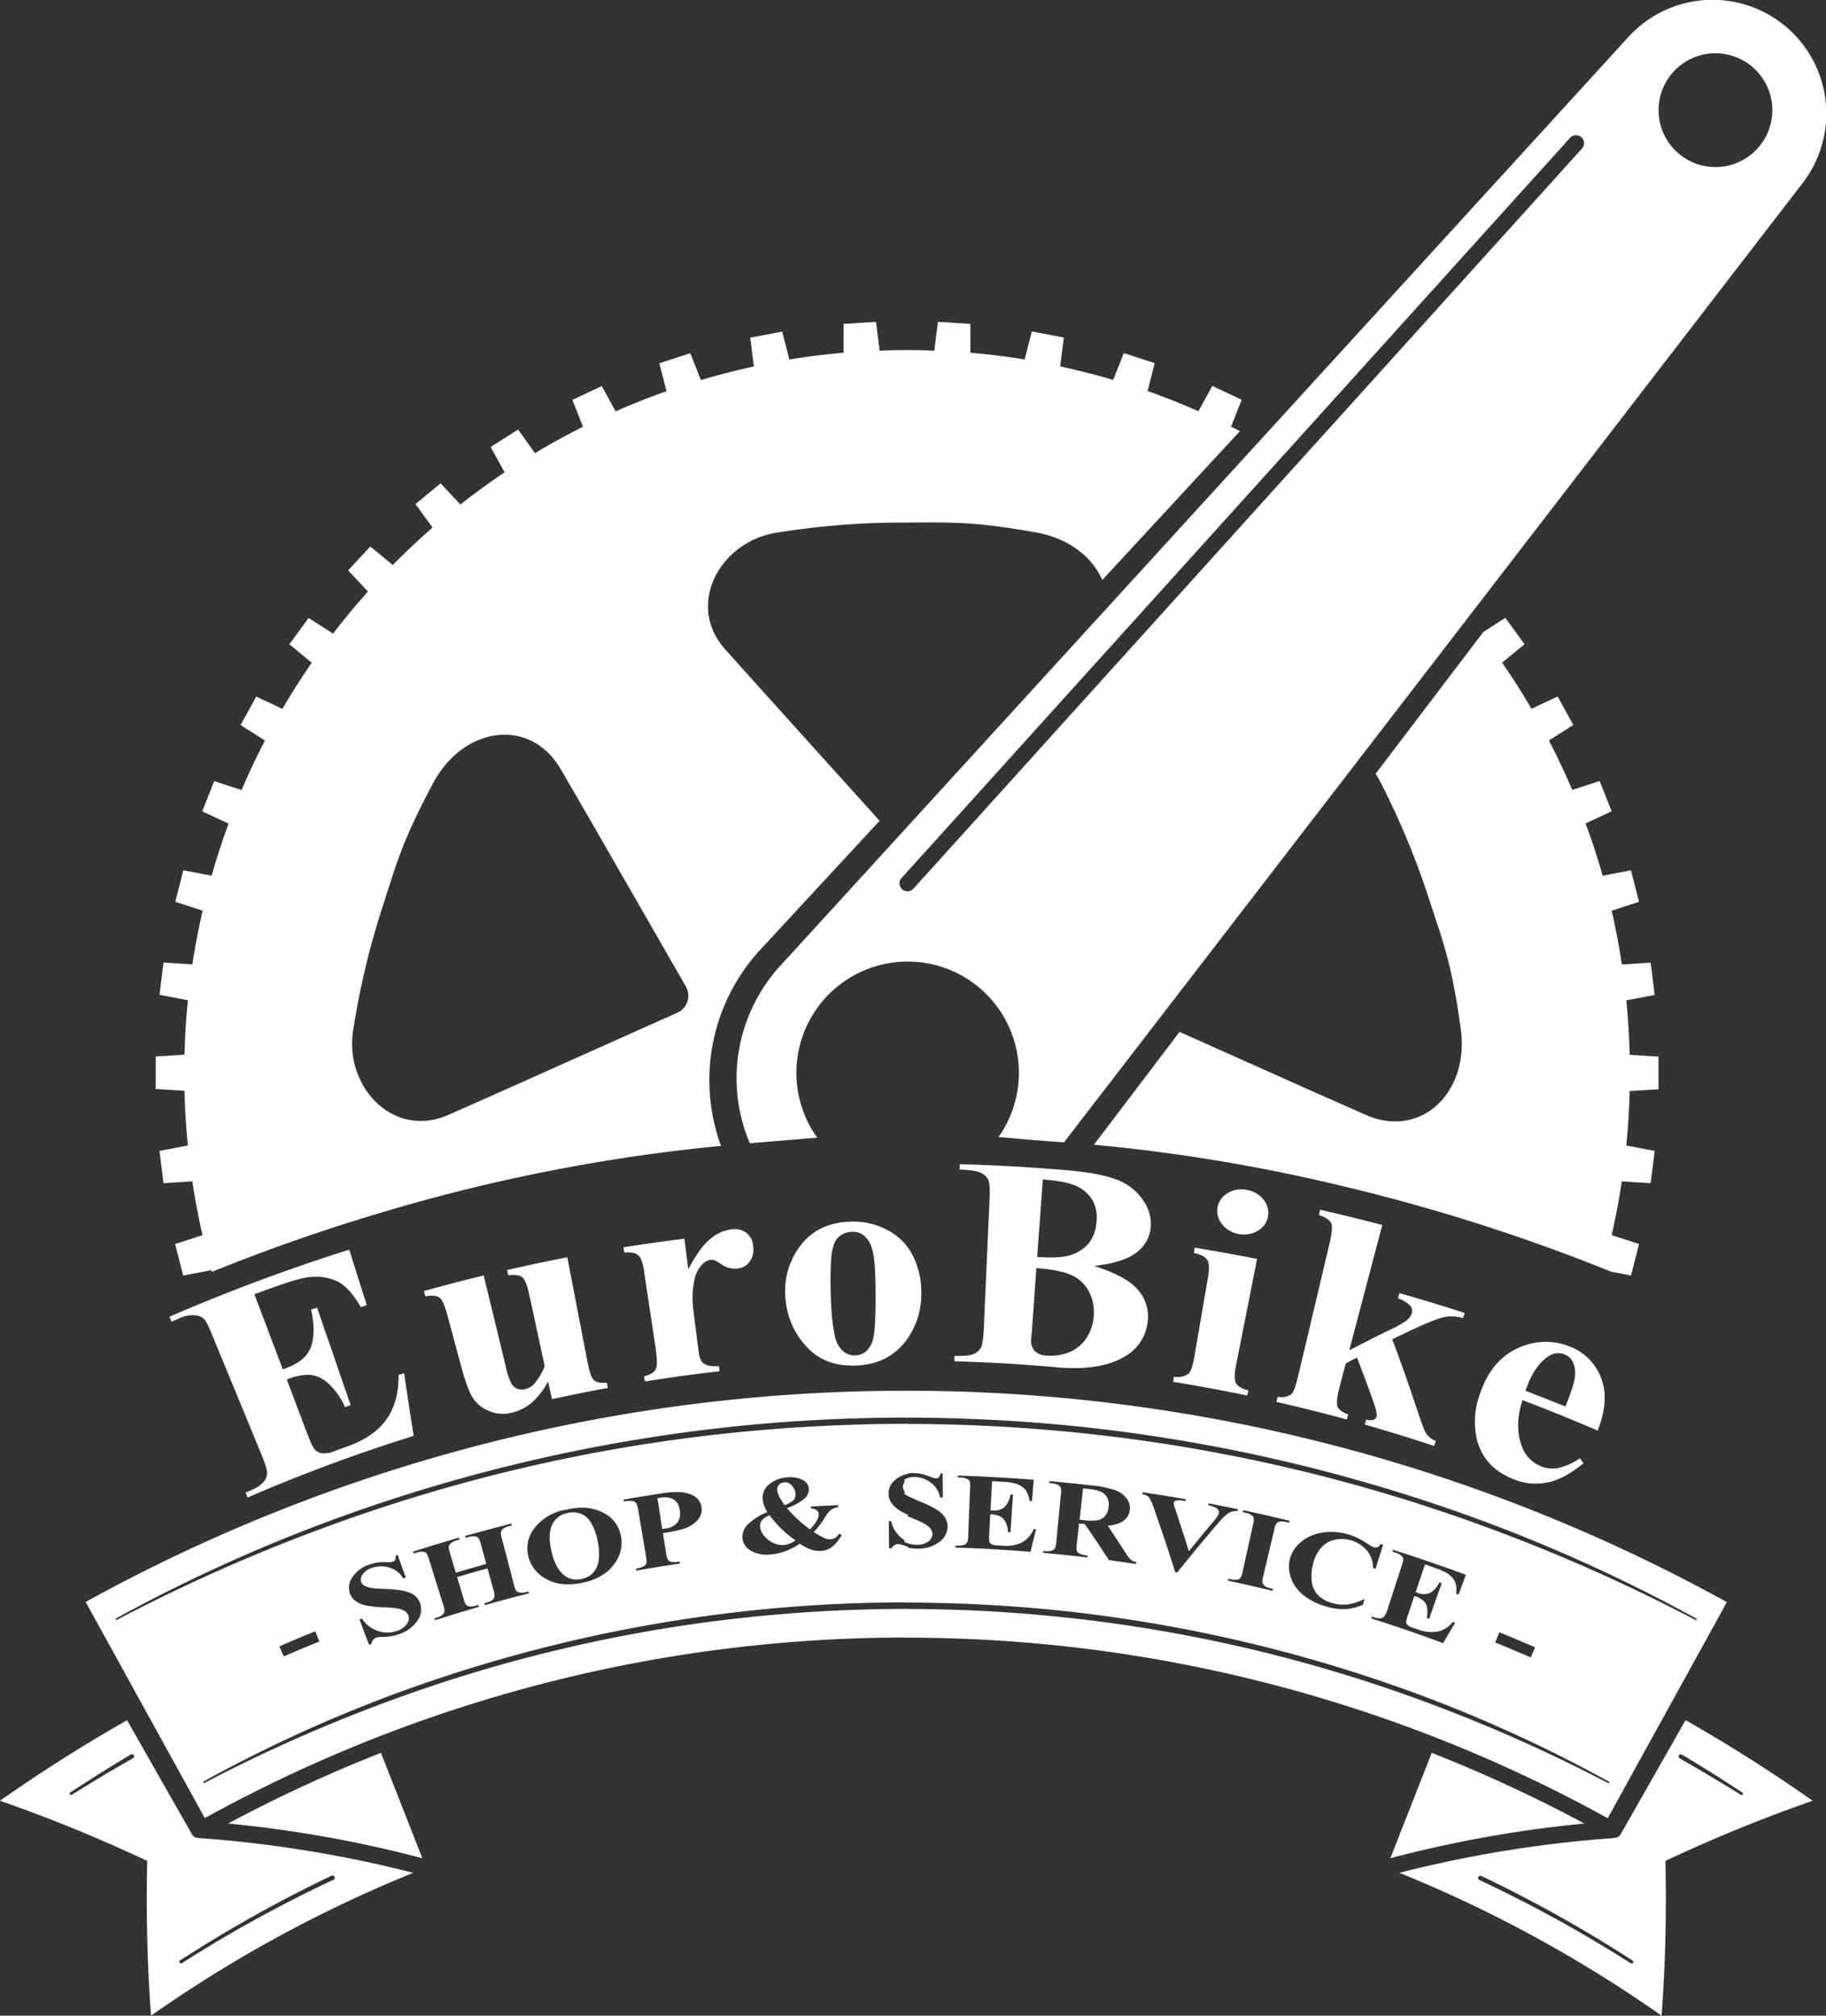 <svg xmlns="http://www.w3.org/2000/svg" viewBox="0 0 570.53 629.77"><rect x="0" y="0" width="570.53" height="629.77" fill="#333333" stroke="none"/><defs><style>.cls-1{fill:#fff;}</style></defs><title>logo-w</title><g id="Layer_2" data-name="Layer 2"><path class="cls-1" d="M364.39,418.45A545.14,545.14,0,0,1,442,431.36a585.23,585.23,0,0,1,84,26.77l6.19,1.18c1.58-6.17.94-3.66,2.52-9.84l-8.56-2.78q1.89-8.28,3.18-16.79l9,.57c.8-6.32.47-3.76,1.27-10.08l-8.88-1.7q.84-8.43,1.06-17l9-.57V390.92l-9-.57q-.21-8.61-1.06-17l8.88-1.7c-.8-6.32-.47-3.76-1.27-10.08l-9,.57h0q-1.27-8.5-3.18-16.8l8.56-2.78c-1.58-6.18-.94-3.67-2.52-9.84l-8.84,1.68v0Q521,326.11,518,318.1v0l8.14-3.84c-2.35-5.92-1.4-3.52-3.74-9.44l-8.56,2.78q-3.36-7.89-7.29-15.45l7.61-4.84-4.89-8.9-8.18,3.84q-4.31-7.38-9.16-14.41l7-5.77c-3.75-5.15-2.23-3.06-6-8.22l-6.84,4.35-33.69,44.34a28.48,28.48,0,0,1,1.61,2.81,246.92,246.92,0,0,1,15.46,37.5c4.29,13,6.79,19.59,9.53,39.42s-12.41,34.5-29.75,26.82L433,401.9l-41.86-18.71Z" transform="translate(-22.59 -60.8)"/><path class="cls-1" d="M81.29,418.69l-8.88,1.7c.8,6.32.47,3.76,1.27,10.08l9-.57h0q1.28,8.5,3.18,16.8l-8.56,2.78c1.58,6.18.94,3.67,2.52,9.84l8.84-1.68v0l.15.53a584.71,584.71,0,0,1,55.25-19.21,551.68,551.68,0,0,1,103.81-20.14,60,60,0,0,1,8.6-56.91c1.17-1.53,2.46-3.06,3.74-4.45l37.21-40.22L261.13,277l-11.88-13.23c-12.67-14.12-1.56-34,16.31-36.59A246.91,246.91,0,0,1,306,224.06c13.68-.06,20.73-.4,40.44,3.12C356.55,229,363.9,234.86,367,242L410,195.51c-.91-.48-1.83-1-2.76-1.42l3.32-8.39-9.19-4.32-4.34,7.9q-7.8-3.45-15.89-6.3l2.24-8.72-9.66-3.14-3.32,8.38h0c-5.43-1.62-11-3-16.55-4.24h0l1.13-9-10-1.9-2.25,8.75h0q-8.37-1.36-16.95-2.12h0V162l-10.14-.64-1.13,9c-2.84-.11-5.68-.18-8.54-.18s-5.7.07-8.54.18l-1.13-9-10.14.64V171q-8.58.75-16.95,2.12L267,164.4l-10,1.9,1.13,9h0q-8.38,1.81-16.55,4.24l-3.32-8.38-9.66,3.14,2.24,8.72q-8.08,2.85-15.89,6.3l-4.34-7.9-9.19,4.32,3.32,8.39h0q-7.65,3.84-15,8.24h0L184.47,195l-8.57,5.45,4.35,7.92q-7.09,4.77-13.81,10.05l-6.2-6.6-7.83,6.48,5.33,7.32q-6.45,5.63-12.44,11.7l-7-5.78L131.36,239l6.2,6.61q-5.69,6.36-10.89,13.15h0L119,253.87c-3.74,5.16-2.22,3.07-6,8.22l7,5.77h0q-4.86,7-9.17,14.41l-8.18-3.84-4.89,8.9,7.61,4.84h0q-3.93,7.57-7.3,15.46l-8.56-2.78-3.74,9.45L94,318.12q-2.94,8-5.28,16.27v0l-8.84-1.68c-1.58,6.17-.94,3.66-2.52,9.84l8.56,2.78Q84,353.59,82.69,362.1l-9-.57c-.8,6.32-.47,3.76-1.27,10.08l8.88,1.7q-.84,8.43-1.06,17l-9,.57v10.16l9,.57Q80.44,410.26,81.29,418.69ZM133,382.29a246.12,246.12,0,0,1,9.53-39.42c4.17-13,6-19.84,15.46-37.5s30.32-20.61,39.83-4.2l8.92,15.38L236.88,369a5.81,5.81,0,0,1-2.67,8.21L179,401.9l-16.26,7.21C145.36,416.79,129.91,400.09,133,382.29Z" transform="translate(-22.59 -60.8)"/><path class="cls-1" d="M277.94,416.25a34.76,34.76,0,1,1,56.63-.2c6.26.52,12.51,1.11,18.78,1.53l1.69.12L585.78,118.05a35.55,35.55,0,0,0-54.42-45.67l-265,290.2c-1,1-1.94,2.2-2.81,3.34A52,52,0,0,0,256.87,418C263.89,417.4,270.91,416.83,277.94,416.25ZM558.57,77.45a17.77,17.77,0,1,1-17.76,17.76A17.76,17.76,0,0,1,558.57,77.45ZM304.32,335.09l208.8-231.18a2.5,2.5,0,1,1,3.71,3.35L308,338.44a2.5,2.5,0,0,1-3.72-3.35Z" transform="translate(-22.59 -60.8)"/></g><g id="Layer_3" data-name="Layer 3"><path class="cls-1" d="M517.62,630.53A380.59,380.59,0,0,0,457,641.37l12.93-32.92A448.93,448.93,0,0,1,517.62,630.53Z" transform="translate(-22.59 -60.8)"/><path class="cls-1" d="M527,635.06a379.88,379.88,0,0,0-67.17,10.87,410.93,410.93,0,0,1,81.92,44.64c1.18-15.89,1.58-32,1.19-48.36a476.59,476.59,0,0,1,46-18.8q-19.38-13.63-39.7-25.18l-20.3,35.68a.76.76,0,0,1-.08.11,1.66,1.66,0,0,1-.16.21l-.16.18-.19.15-.21.14-.22.12a1.84,1.84,0,0,1-.25.09l-.24.07a1.47,1.47,0,0,1-.29,0Zm20.53-24.84,0,0a.78.78,0,0,1-.39-1,.8.8,0,0,1,1.1-.14q9.44,5.64,18.68,11.74a.5.5,0,0,1,.22.64.49.49,0,0,1-.68.07Q557,615.63,547.49,610.22Zm-62.13,36.67a419.9,419.9,0,0,1,47.23,26.42.55.55,0,0,1,.2.74.54.54,0,0,1-.75.12,417.35,417.35,0,0,0-47.26-26h0a.68.68,0,1,1,.58-1.23Z" transform="translate(-22.59 -60.8)"/><path class="cls-1" d="M363.23,526.05,361,525.8c-.36,3.27-.73,6.54-1.09,9.8l1.17.13a16.47,16.47,0,0,0,4.28.08,4.22,4.22,0,0,0,2.4-1.24,4.77,4.77,0,0,0,1.17-2.76,4.59,4.59,0,0,0-1-4Q366.57,526.44,363.23,526.05Z" transform="translate(-22.59 -60.8)"/><path class="cls-1" d="M312.56,542.47a2.91,2.91,0,0,0,1.37-2.33,2.66,2.66,0,0,0-.49-1.56,5.32,5.32,0,0,0-1.55-1.44,24.51,24.51,0,0,0-3.72-1.78c-1.15-.47-2.14-.9-3-1.3q0,4.25,0,8.49a8.83,8.83,0,0,0,3.79.9A5.85,5.85,0,0,0,312.56,542.47Z" transform="translate(-22.59 -60.8)"/><path class="cls-1" d="M305.13,495.31q0,4.19,0,8.39,25.53,0,51,2.44A520.54,520.54,0,0,1,489.4,537.3a498.76,498.76,0,0,1,63.13,29.16c.16.09.25.26.18.38a.3.3,0,0,1-.42.07,542.28,542.28,0,0,0-63.4-28.28A521.94,521.94,0,0,0,356,508.1q-25.35-2.44-50.82-2.41l0,15.65a11.6,11.6,0,0,1,2.77-.29,13,13,0,0,1,2.67.28,14.32,14.32,0,0,1,2.39.77,7,7,0,0,0,2,.57,1.28,1.28,0,0,0,.86-.25,2.82,2.82,0,0,0,.61-1.27l.63,0,.06,7.5h-.85a7.27,7.27,0,0,0-2.87-4.6,8.4,8.4,0,0,0-5.1-1.77,5.84,5.84,0,0,0-3.14.76c0,1.51,0,3,0,4.51a8.59,8.59,0,0,0,.89.59c.64.36,2.14,1,4.46,2,3.25,1.33,5.41,2.6,6.52,3.78a5.48,5.48,0,0,1,1.57,4,6,6,0,0,1-2.79,4.79,11,11,0,0,1-6.76,1.94,13.23,13.23,0,0,1-2.41-.23q-.64-.12-1.47-.36l0,17.44q22.71,0,45.37,2.18a462,462,0,0,1,118.51,27.73,443.19,443.19,0,0,1,56.13,26,.31.31,0,0,1,.15.37.29.29,0,0,1-.4.08,486.17,486.17,0,0,0-56.39-25.09,464.51,464.51,0,0,0-118.19-27.12q-22.54-2.18-45.18-2.14c0,3,0,6,0,8.95a453.33,453.33,0,0,1,219.7,56.41l37.23-67.52A530.41,530.41,0,0,0,305.13,495.31Zm39.41,50.32q-11.69-.95-23.4-1.32l0-.61.9,0a4.48,4.48,0,0,0,1.92-.28,1.63,1.63,0,0,0,.83-.77,5.56,5.56,0,0,0,.3-2.08q.3-7.4.59-14.8a9.38,9.38,0,0,0,0-1.87,1.57,1.57,0,0,0-.73-.93,4.28,4.28,0,0,0-2.16-.54l-.94,0,0-.62q11.86.38,23.72,1.32c-.18,2.21-.35,4.42-.53,6.63l-.78-.06a7.15,7.15,0,0,0-1.42-3.62,6.5,6.5,0,0,0-3-1.77,19.81,19.81,0,0,0-4.36-.58l-2.92-.16q-.24,4.57-.49,9.15l.56,0a5,5,0,0,0,3.91-1.12,7.32,7.32,0,0,0,1.77-3.86l.79.05q-.39,5.88-.79,11.76l-.77-.05a7.47,7.47,0,0,0-.82-3.22,4,4,0,0,0-1.72-1.76,8.24,8.24,0,0,0-3-.59q-.18,3.16-.34,6.33a7.52,7.52,0,0,0,.07,2.28,1.45,1.45,0,0,0,.67.72,3.84,3.84,0,0,0,1.67.36l1.62.1a11.47,11.47,0,0,0,6.2-1,8.2,8.2,0,0,0,3.66-4.18l.75.07Q345.44,542.11,344.54,545.63Zm33,3.81c-2.82-.43-5.64-.82-8.47-1.2q-3.66-5.65-7.52-11.26l-1.81-.2-.69,6.27a6,6,0,0,0,0,2.31,1.87,1.87,0,0,0,.86.86,7.63,7.63,0,0,0,2.5.57l-.07.61q-6.9-.81-13.82-1.43l.06-.61a7.56,7.56,0,0,0,2.57-.06,2,2,0,0,0,1-.66,5.78,5.78,0,0,0,.49-2.25l1.41-14.55a5.47,5.47,0,0,0-.06-2.31,1.94,1.94,0,0,0-.91-.85,8.15,8.15,0,0,0-2.62-.52l0-.61q6.57.59,13.13,1.34a33.45,33.45,0,0,1,7.42,1.48,7.79,7.79,0,0,1,3.57,2.58,4.91,4.91,0,0,1,1,3.74,5,5,0,0,1-2.78,3.77,10.49,10.49,0,0,1-4.12,1q2.82,4.2,5.53,8.44a13.37,13.37,0,0,0,1.55,2.08,3.89,3.89,0,0,0,1.81.84Zm31.75-16.53a5,5,0,0,0-3,.72,19,19,0,0,0-3.32,3.31q-6.44,7.5-12.55,15.14l-.66-.12q-3-9.62-6.4-19.21a21.29,21.29,0,0,0-1.73-4.12,3.88,3.88,0,0,0-2.12-1l.09-.6q6.74,1,13.46,2.17l-.11.61-.45-.08a5.93,5.93,0,0,0-2.54-.07.79.79,0,0,0-.6.64,2.13,2.13,0,0,0,.05.73c.06.28.31,1.06.74,2.34q2,6,3.9,12.07,3.58-4.42,7.27-8.78a26.05,26.05,0,0,0,1.67-2.14,3.22,3.22,0,0,0,.43-1,1.3,1.3,0,0,0-.16-.92,2,2,0,0,0-.85-.76,8,8,0,0,0-2.3-.73l.12-.61c3.06.59,6.11,1.2,9.17,1.84Zm16.05,3.64-.92-.23a4.81,4.81,0,0,0-2-.12,1.75,1.75,0,0,0-1,.57,5.39,5.39,0,0,0-.71,2q-1.7,7.2-3.4,14.41a6.13,6.13,0,0,0-.27,2.16,2,2,0,0,0,.71.94,4.35,4.35,0,0,0,1.7.74l.88.21-.15.6q-6.93-1.7-13.89-3.17c0-.2.09-.4.13-.6l.88.19a4.67,4.67,0,0,0,1.95.06,1.66,1.66,0,0,0,.95-.6,5.51,5.51,0,0,0,.67-2l3.21-14.46a6,6,0,0,0,.24-2.15,1.9,1.9,0,0,0-.75-.94,4.62,4.62,0,0,0-1.79-.72l-.92-.2.12-.6q7.29,1.54,14.55,3.32Zm27,14.37-.77-.24a8.09,8.09,0,0,0-1.93-5.48,10.15,10.15,0,0,0-5-3.17,10,10,0,0,0-5-.16,7.62,7.62,0,0,0-4,2.21,11.76,11.76,0,0,0-2.71,5,15.4,15.4,0,0,0-.51,5.56,7.45,7.45,0,0,0,1.84,4.39,9.61,9.61,0,0,0,4.6,2.61,12.15,12.15,0,0,0,4.82.43,16.77,16.77,0,0,0,5.29-1.74l-.57,1.85a15.82,15.82,0,0,1-5.43,1.36,18.29,18.29,0,0,1-5.84-.77,20.77,20.77,0,0,1-7.11-3.45,12,12,0,0,1-4-5.34,9.89,9.89,0,0,1,3.13-11.46,13.57,13.57,0,0,1,6.69-2.89,18.3,18.3,0,0,1,7.87.52,21.1,21.1,0,0,1,5.83,2.76,12.42,12.42,0,0,0,2.19,1.28,1.88,1.88,0,0,0,1.24,0,1.91,1.91,0,0,0,1-1l.79.24Q453.54,547.18,452.38,550.92Zm21.13,23.24q-11.13-4.14-22.43-7.7c.06-.2.12-.39.19-.59l.86.28a4.59,4.59,0,0,0,1.94.25,1.66,1.66,0,0,0,1-.51A5.6,5.6,0,0,0,456,564l4.57-14.08a8.67,8.67,0,0,0,.48-1.82,1.63,1.63,0,0,0-.46-1.09,4.5,4.5,0,0,0-2-1.12l-.91-.28.19-.59q11.43,3.62,22.74,7.79L478.3,559l-.75-.27a7.12,7.12,0,0,0-.4-3.88,6.7,6.7,0,0,0-2.42-2.53,20.9,20.9,0,0,0-4.09-1.75c-.93-.33-1.86-.65-2.8-1q-1.47,4.33-2.95,8.67l.53.18a5,5,0,0,0,4.11,0,7.21,7.21,0,0,0,2.78-3.23l.75.27q-2,5.55-3.95,11.11l-.73-.27a7.46,7.46,0,0,0,.07-3.31,4,4,0,0,0-1.2-2.17,8.32,8.32,0,0,0-2.76-1.4l-2,6a7.58,7.58,0,0,0-.55,2.21,1.49,1.49,0,0,0,.46.88,4.21,4.21,0,0,0,1.53.81l1.55.53a11.86,11.86,0,0,0,6.33.71,8.19,8.19,0,0,0,4.69-3l.72.27Q475.34,571,473.51,574.16Zm27.37,4.46q-5.52-2.4-11.08-4.66l1.3-3.19q5.59,2.28,11.15,4.7C501.79,576.52,501.33,577.57,500.88,578.62Z" transform="translate(-22.59 -60.8)"/><path class="cls-1" d="M93.88,630.53a380.59,380.59,0,0,1,60.67,10.84l-12.93-32.92A448.93,448.93,0,0,0,93.88,630.53Z" transform="translate(-22.59 -60.8)"/><path class="cls-1" d="M84.39,635a1.47,1.47,0,0,1-.29,0l-.24-.07a1.84,1.84,0,0,1-.25-.09l-.22-.12-.21-.14-.19-.15-.16-.18a1.66,1.66,0,0,1-.16-.21.76.76,0,0,1-.08-.11l-20.3-35.68Q42,609.78,22.59,623.41a476.59,476.59,0,0,1,46,18.8c-.39,16.32,0,32.47,1.19,48.36a410.93,410.93,0,0,1,81.92-44.64,379.88,379.88,0,0,0-67.17-10.87ZM45.11,621.49a.49.49,0,0,1-.68-.07.5.5,0,0,1,.22-.64q9.24-6.1,18.68-11.74a.8.8,0,0,1,1.1.14.78.78,0,0,1-.39,1l0,0Q54.47,615.62,45.11,621.49Zm82,25.69a.71.71,0,0,1-.38.94h0a417.35,417.35,0,0,0-47.26,26,.54.54,0,0,1-.75-.12.55.55,0,0,1,.2-.74,419.9,419.9,0,0,1,47.23-26.42A.7.7,0,0,1,127.1,647.18Z" transform="translate(-22.59 -60.8)"/><path class="cls-1" d="M264.33,542.93a6.51,6.51,0,0,0,3.15.59,6.35,6.35,0,0,0,1.69-.41,13.06,13.06,0,0,0,2-1,35.74,35.74,0,0,1-8.14-7.9,6.55,6.55,0,0,0-2.2,1.4,2.81,2.81,0,0,0-.76,2.15,5.31,5.31,0,0,0,1.38,3A8,8,0,0,0,264.33,542.93Z" transform="translate(-22.59 -60.8)"/><path class="cls-1" d="M234.16,536.6a4.72,4.72,0,0,0,.81-3.88,4.49,4.49,0,0,0-1.88-3.43,6.14,6.14,0,0,0-4.24-.54l-.85.13,1.5,9.61,1-.12A5.7,5.7,0,0,0,234.16,536.6Z" transform="translate(-22.59 -60.8)"/><path class="cls-1" d="M267.74,531.06a7.48,7.48,0,0,0,2.79-1.59,2.44,2.44,0,0,0,.62-1.84,4.31,4.31,0,0,0-1.44-3,2.67,2.67,0,0,0-2.06-.7,2.46,2.46,0,0,0-1.63.74,2.1,2.1,0,0,0-.57,1.71,5.35,5.35,0,0,0,.47,1.72A24.76,24.76,0,0,0,267.74,531.06Z" transform="translate(-22.59 -60.8)"/><path class="cls-1" d="M204.35,554.08a6.69,6.69,0,0,0,3.21-1.52,7,7,0,0,0,2-3.88,16,16,0,0,0-.21-6.17,16.59,16.59,0,0,0-2.33-6.35,6.62,6.62,0,0,0-3.24-2.53,7.33,7.33,0,0,0-3.85-.12,6.53,6.53,0,0,0-5.1,4.35q-1,2.89.06,7.62c.86,3.74,2.31,6.32,4.32,7.75A6.17,6.17,0,0,0,204.35,554.08Z" transform="translate(-22.59 -60.8)"/><path class="cls-1" d="M304.71,525.28a2.14,2.14,0,0,0,.44,1.32,5.49,5.49,0,0,0,1.18,1.08c0-1.57,0-3.15,0-4.72a4.1,4.1,0,0,0-.4.23A2.58,2.58,0,0,0,304.71,525.28Z" transform="translate(-22.59 -60.8)"/><path class="cls-1" d="M86.28,617.35a443.19,443.19,0,0,1,56.13-26,462,462,0,0,1,118.51-27.73q22.63-2.21,45.37-2.18l0-17.4c-.47-.13-1-.29-1.55-.49a5.16,5.16,0,0,0-1.59-.33,2.4,2.4,0,0,0-1.1.34,2.57,2.57,0,0,0-.93,1h-.74l-.09-8.5h.75a9.31,9.31,0,0,0,5.25,6.52q0-4.25,0-8.49a23.54,23.54,0,0,1-2.59-1.35,8.93,8.93,0,0,1-2.57-2.35,5.06,5.06,0,0,1-.92-2.88,5.58,5.58,0,0,1,2.43-4.61,8.86,8.86,0,0,1,3.66-1.64q0-7.8,0-15.61-25.44,0-50.82,2.41a521.94,521.94,0,0,0-132.93,30.53,542.28,542.28,0,0,0-63.4,28.28.3.3,0,0,1-.42-.07c-.07-.12,0-.29.18-.38A498.76,498.76,0,0,1,122.1,537.3a520.54,520.54,0,0,1,133.25-31.16q25.44-2.46,51-2.44,0-4.2,0-8.39a530.41,530.41,0,0,0-257,66l37.23,67.52a453.33,453.33,0,0,1,219.7-56.41q0-4.47,0-8.95-22.62,0-45.18,2.14a464.51,464.51,0,0,0-118.19,27.12A486.17,486.17,0,0,0,86.53,617.8a.29.29,0,0,1-.4-.08A.31.31,0,0,1,86.28,617.35ZM256.34,537a18.48,18.48,0,0,1,6-3.77,11.41,11.41,0,0,1-1-2,7.91,7.91,0,0,1-.45-2,5.31,5.31,0,0,1,1.94-4.61,9.65,9.65,0,0,1,5.86-2.24,8.18,8.18,0,0,1,4.75.85,3.32,3.32,0,0,1,1.89,2.62,4,4,0,0,1-1.55,3.32,18.43,18.43,0,0,1-5.33,2.82,43.82,43.82,0,0,0,7.22,6.65c1.87-1.95,2.79-3.56,2.72-4.87a1.51,1.51,0,0,0-.66-1.15,3.17,3.17,0,0,0-1.78-.49l0-.64q4.27-.25,8.54-.44l0,.64a5.32,5.32,0,0,0-2.22.8,9,9,0,0,0-2,2.53,32.65,32.65,0,0,1-3.41,4.46,22.17,22.17,0,0,0,3.46,1.94,4.33,4.33,0,0,0,1.79.32,3.43,3.43,0,0,0,2.63-1.73l.84.33a11.5,11.5,0,0,1-3.34,4,6.3,6.3,0,0,1-3.19,1,8.15,8.15,0,0,1-3-.38,16.66,16.66,0,0,1-3.56-1.86,23.67,23.67,0,0,1-4.55,2.36,17.36,17.36,0,0,1-4.52,1,9.91,9.91,0,0,1-6.18-1.14,5,5,0,0,1-2.65-3.76A5.5,5.5,0,0,1,256.34,537Zm-35.08,13.89a7.46,7.46,0,0,0,2.47-.73,2,2,0,0,0,.81-.9,6,6,0,0,0-.12-2.31q-1.21-7.2-2.44-14.4a5.67,5.67,0,0,0-.67-2.22,1.93,1.93,0,0,0-1.1-.58,8.62,8.62,0,0,0-2.68.18l-.1-.6q6.1-1.08,12.23-2c4-.61,7-.44,8.93.47a4.9,4.9,0,0,1,2,7.87,9.42,9.42,0,0,1-4.31,2.74,41.57,41.57,0,0,1-6.58,1.38l1,6.17a5.83,5.83,0,0,0,.63,2.23,1.92,1.92,0,0,0,1.07.6,8,8,0,0,0,2.55-.1l.09.61q-6.83,1-13.63,2.21Zm-31.41-13a15.51,15.51,0,0,1,9.65-5.41c4.42-1.08,8.26-.78,11.44.88a10.08,10.08,0,0,1,5.67,7.43,10.82,10.82,0,0,1-1.64,8c-2.12,3.33-5.53,5.47-10.3,6.49s-8.77.55-12-1.49a10.75,10.75,0,0,1-5-6.75A10.08,10.08,0,0,1,189.85,537.93Zm-31.51,28.55.87-.28a4.53,4.53,0,0,0,1.72-.91,1.67,1.67,0,0,0,.54-1,5.66,5.66,0,0,0-.41-2.06l-4.41-14.14a5.93,5.93,0,0,0-.86-2,2,2,0,0,0-1.12-.44,4.58,4.58,0,0,0-1.92.27l-.91.29-.19-.59q7.14-2.28,14.33-4.36l.17.59-.91.27a4.9,4.9,0,0,0-1.82.89,1.75,1.75,0,0,0-.6,1,5.29,5.29,0,0,0,.37,2.07q.92,3.06,1.81,6.12,4.75-1.41,9.53-2.73c-.57-2.05-1.13-4.09-1.69-6.14a6,6,0,0,0-.8-2,1.91,1.91,0,0,0-1.11-.48,4.67,4.67,0,0,0-1.94.21l-.89.25-.17-.59q7.19-2,14.42-3.86l.15.59-.9.23a4.92,4.92,0,0,0-1.85.83,1.78,1.78,0,0,0-.63,1,5.56,5.56,0,0,0,.3,2.08l3.74,14.33a6.13,6.13,0,0,0,.76,2,1.88,1.88,0,0,0,1.07.5,4.4,4.4,0,0,0,1.85-.14l.86-.22.15.6q-6.9,1.74-13.77,3.68l-.17-.59.86-.24a4.46,4.46,0,0,0,1.75-.85,1.78,1.78,0,0,0,.59-1,5.79,5.79,0,0,0-.35-2.07q-.91-3.37-1.85-6.73-4.75,1.3-9.49,2.72,1,3.33,2,6.68a5.77,5.77,0,0,0,.83,2,1.9,1.9,0,0,0,1.09.47,4.41,4.41,0,0,0,1.85-.2l.87-.25.17.59q-6.87,2-13.69,4.16Zm-23.41.29.71-.26a9.5,9.5,0,0,0,5.15,3.94,9.22,9.22,0,0,0,5.81-.06,6,6,0,0,0,3.09-2.14,2.93,2.93,0,0,0,.52-2.67,2.7,2.7,0,0,0-1-1.29,5.37,5.37,0,0,0-2-.83,23.81,23.81,0,0,0-4.15-.42,39.11,39.11,0,0,1-6-.57,8.84,8.84,0,0,1-3.25-1.34,5,5,0,0,1-1.86-2.39,5.58,5.58,0,0,1,.77-5.17,10.11,10.11,0,0,1,5.34-3.93,13.45,13.45,0,0,1,2.65-.64,16.13,16.13,0,0,1,2.54-.09,6.74,6.74,0,0,0,2.06-.13,1.31,1.31,0,0,0,.74-.52,2.78,2.78,0,0,0,.16-1.4l.6-.2,2.58,7.05-.81.27a7.32,7.32,0,0,0-4.28-3.36,8.56,8.56,0,0,0-5.46.07,5.74,5.74,0,0,0-2.92,2,2.58,2.58,0,0,0-.48,2.39,2.12,2.12,0,0,0,.87,1.1,6.68,6.68,0,0,0,2.36.8c.74.12,2.38.22,4.91.33,3.55.15,6,.61,7.49,1.34a5.47,5.47,0,0,1,2.83,3.23,6,6,0,0,1-1,5.46,11.18,11.18,0,0,1-5.8,4.12,12.82,12.82,0,0,1-2.38.61,22.59,22.59,0,0,1-3,.21,5,5,0,0,0-1.62.24,2.26,2.26,0,0,0-.93.69,2.49,2.49,0,0,0-.55,1.28l-.7.26C136.9,572.09,135.92,569.43,134.93,566.77Zm-25,8.43q5.55-2.41,11.15-4.69c.44,1.06.87,2.13,1.3,3.19q-5.57,2.25-11.08,4.65C110.8,577.3,110.34,576.25,109.89,575.2Z" transform="translate(-22.59 -60.8)"/></g><g id="Layer_4" data-name="Layer 4"><path class="cls-1" d="M102.08,465.18q4.44,11.71,8.86,23.45l1.27-.48c4.05-1.52,6.57-3.72,7.59-6.69s1-6.79,0-11.49l1.85-.64,10.5,30.48-1.75.61a22.3,22.3,0,0,0-5.18-7.33,10,10,0,0,0-5.7-2.75,17.78,17.78,0,0,0-7.32,1.47q3.06,8.12,6.13,16.23,1.8,4.75,2.62,5.66a3.87,3.87,0,0,0,2.24,1.15,8.46,8.46,0,0,0,4-.71l3.62-1.3c5.66-2,9.79-4.79,12.43-8.46s3.94-8.31,3.89-14l1.72-.53q1.44,9.79,3,19.57a517.82,517.82,0,0,0-51.87,19.24l-.67-1.54,2-.85a9.44,9.44,0,0,0,3.79-2.64,4.24,4.24,0,0,0,.93-2.75c0-.8-.52-2.63-1.69-5.49q-7.72-18.72-15.44-37.45a28.21,28.21,0,0,0-2.2-4.64,4.37,4.37,0,0,0-2.74-1.52,10,10,0,0,0-5.55,1l-2.19.94c-.22-.52-.45-1-.67-1.54a580.94,580.94,0,0,1,56.16-20.94l5.48,17.36-1.85.59q-3.44-5.91-6.93-7.83a15.65,15.65,0,0,0-8.69-1.59c-2,.11-5.58,1.05-10.65,2.88Q105.52,463.88,102.08,465.18Z" transform="translate(-22.59 -60.8)"/><path class="cls-1" d="M199.84,453.62l6.3,32.64q.92,4.77,2.07,5.78c.76.67,2.1.93,4,.79l.3,1.61q-8.75,1.6-17.45,3.51c-.41-1.84-.81-3.69-1.22-5.54a23.36,23.36,0,0,1-5,6.55,15.33,15.33,0,0,1-6.44,3.24,10.79,10.79,0,0,1-6.92-.52,11,11,0,0,1-5.08-4c-1.14-1.73-2.36-4.95-3.64-9.69l-4.38-16.27c-.84-3.1-1.67-4.94-2.51-5.53s-2.3-.72-4.38-.39c-.15-.54-.3-1.08-.46-1.62q9.31-2.61,18.69-4.88l6.84,28.2a23.82,23.82,0,0,0,1.82,5.59,3.94,3.94,0,0,0,1.85,1.61,3.83,3.83,0,0,0,2.35.14,5.56,5.56,0,0,0,2.79-1.53,19.55,19.55,0,0,0,3.41-5.65L188,465.48q-1-4.69-2.24-5.64c-.8-.63-2.25-.83-4.34-.61L181,457.6Q190.4,455.44,199.84,453.62Z" transform="translate(-22.59 -60.8)"/><path class="cls-1" d="M236.43,447.81l1.2,9.55c2.5-4.73,4.88-7.94,7.06-9.63a12.68,12.68,0,0,1,6.54-2.85,6.26,6.26,0,0,1,4.63,1.14,5.72,5.72,0,0,1,2.07,4.26,6.58,6.58,0,0,1-1.2,4.84,5.19,5.19,0,0,1-3.7,2,7.12,7.12,0,0,1-4.68-1.08,23.33,23.33,0,0,0-2.46-1.47,2.31,2.31,0,0,0-1.16-.15,4.39,4.39,0,0,0-2.6,1.31,9.21,9.21,0,0,0-2.52,4.73,28.15,28.15,0,0,0-.35,9.84q.6,4.85,1.21,9.69l.36,2.51a10.13,10.13,0,0,0,.74,3.25,3.67,3.67,0,0,0,1.87,1.58,10.12,10.12,0,0,0,3.77.27c.07.54.13,1.08.19,1.62q-11.68,1.33-23.31,3.2l-.26-1.62c1.85-.45,3-1.14,3.58-2.1s.53-3.26,0-6.91q-1.75-11.61-3.5-23.21a15.66,15.66,0,0,0-1.09-4.52,3.59,3.59,0,0,0-1.71-1.62,8.22,8.22,0,0,0-3.46-.29c-.08-.55-.17-1.11-.26-1.66Q226.88,449,236.43,447.81Z" transform="translate(-22.59 -60.8)"/><path class="cls-1" d="M288.34,442.47a22.66,22.66,0,0,1,11.48,2.61,18.28,18.28,0,0,1,8,8.09,24.69,24.69,0,0,1,2.61,11.55,24.21,24.21,0,0,1-4.86,15.11c-3.83,4.91-9,7.4-15.62,7.61s-11.63-1.75-15.47-6A24.69,24.69,0,0,1,268,466.24,23.29,23.29,0,0,1,272.66,450C276.24,445.24,281.52,442.68,288.34,442.47Zm.31,3.21a6.08,6.08,0,0,0-4.32,1.9q-1.75,1.83-2.09,7a135.34,135.34,0,0,0,.07,14.34,57.73,57.73,0,0,0,1.07,9,8.71,8.71,0,0,0,2.41,4.81,5.28,5.28,0,0,0,3.89,1.54,5.42,5.42,0,0,0,3.47-1.23,7.63,7.63,0,0,0,2.34-4.37q.86-4.33.62-17.45-.15-7.72-1.15-10.59a7.91,7.91,0,0,0-2.88-4.13A5.64,5.64,0,0,0,288.65,445.68Z" transform="translate(-22.59 -60.8)"/><path class="cls-1" d="M364.5,456.33c6.19,2,10.4,4.23,12.68,6.48a12.63,12.63,0,0,1,3.95,11.35,14.2,14.2,0,0,1-7.34,10.6c-5.18,3-12.13,4-21,3.23q-16-1.44-32-1.88c0-.56,0-1.12,0-1.68,2.92.08,4.91-.11,6-.59a4.78,4.78,0,0,0,2.28-2c.46-.83.77-2.9.92-6.23q.88-20,1.78-39.92.23-5-.42-6.31a4.75,4.75,0,0,0-2.37-2.17c-1.15-.56-3.33-.9-6.55-1,0-.56,0-1.12.05-1.68q16.89.46,33.76,1.92c8.05.7,13.68,2,16.87,3.6a16.93,16.93,0,0,1,7.16,6.55,12.69,12.69,0,0,1,1.79,8.28,10.94,10.94,0,0,1-4.58,7.39C374.85,454.29,370.51,455.6,364.5,456.33Zm-18.1.71L345,476.74l-.21,2.26a4.93,4.93,0,0,0,1,3.78,5.33,5.33,0,0,0,3.71,1.55,15.4,15.4,0,0,0,7-1,11.55,11.55,0,0,0,5.33-4.16,14,14,0,0,0,2.44-6.62,14.14,14.14,0,0,0-1.3-7.92,11.14,11.14,0,0,0-5.42-5.35C355.14,458.15,351.41,457.37,346.4,457Zm.25-3.54c4.68.35,8.17.17,10.49-.59a11.93,11.93,0,0,0,5.53-3.57,11.72,11.72,0,0,0,2.49-6.5,11.38,11.38,0,0,0-1.11-6.85,11.15,11.15,0,0,0-4.82-4.46c-2.18-1.11-5.78-1.87-10.81-2.21Z" transform="translate(-22.59 -60.8)"/><path class="cls-1" d="M415.36,454.12q-3.25,16.51-6.53,33c-.58,2.94-.59,4.89-.05,5.85s1.83,1.7,3.85,2.24l-.33,1.61q-11.55-2.41-23.18-4.29c.09-.53.17-1.07.26-1.61a5.86,5.86,0,0,0,4.52-.91c.73-.58,1.36-2.35,1.86-5.3l4.2-24.44q.77-4.42-.17-5.85c-.62-.95-2-1.67-4.18-2.14l.27-1.66Q405.65,452.21,415.36,454.12Zm-3.21-21.55a8.27,8.27,0,0,1,5.26,3.1,6.41,6.41,0,0,1-1.92,9.73,8.81,8.81,0,0,1-11-2A6.47,6.47,0,0,1,403,438.1a6.39,6.39,0,0,1,3.15-4.51A8.18,8.18,0,0,1,412.15,432.57Z" transform="translate(-22.59 -60.8)"/><path class="cls-1" d="M454.48,443.53l-10.32,39.16q6.34-3.31,12.86-6.5a27.32,27.32,0,0,0,5.19-2.94,4.88,4.88,0,0,0,1.51-2.21,2.44,2.44,0,0,0-.49-2.27,9.69,9.69,0,0,0-3.85-2.34l.45-1.62q10.23,2.91,20.38,6.2l-.52,1.6a12.64,12.64,0,0,0-5.46-.39c-1.68.29-5.22,1.61-10.5,4.08-2.06,1-4.1,1.95-6.14,2.94q3.21,8.52,6.12,17.08c2.33,6.93,3.65,10.87,4.18,11.8a6.41,6.41,0,0,0,3.32,2.91l-.51,1.55Q459.92,509,449,505.88l.45-1.58a3.52,3.52,0,0,0,2.25.09,1.56,1.56,0,0,0,1-.95c.19-.67-.08-2.09-.84-4.26q-2.53-7.12-5.28-14.24c-1.17.61-2.34,1.22-3.5,1.84q-1,3.69-1.94,7.37c-.83,3.14-1,5.17-.64,6.11s1.52,1.76,3.34,2.47c-.15.53-.29,1-.43,1.58q-10.94-3-22-5.49l.36-1.59a5.59,5.59,0,0,0,4.24-.8q1-.78,2.13-5.51,5-21,9.94-42c.74-3.12.87-5.15.39-6.07s-1.74-1.74-3.79-2.46l.37-1.64Q444.82,441,454.48,443.53Z" transform="translate(-22.59 -60.8)"/><path class="cls-1" d="M521.78,507.78q-11.65-5.05-23.5-9.53c-1.71,5.38-1.78,10.1-.27,14.2a10.4,10.4,0,0,0,6,6.44,9.63,9.63,0,0,0,5.42.59,20.47,20.47,0,0,0,6.8-3.06c.38.52.75,1,1.12,1.57-4.12,3.33-7.87,5.34-11.32,6A18.33,18.33,0,0,1,495.59,523c-6.09-2.39-9.87-6.35-11.44-12.06a25,25,0,0,1,1-15.08c2.34-6.69,6.17-11.33,11.62-13.82a20.19,20.19,0,0,1,16.35-.52,16.81,16.81,0,0,1,9.67,9.65C524.65,495.76,524.3,501.31,521.78,507.78Zm-10.08-7.53c1.84-4.52,2.82-7.72,3-9.63a8.06,8.06,0,0,0-1-4.87,4.6,4.6,0,0,0-2.35-1.81,5.1,5.1,0,0,0-4.88.59c-2.83,1.8-5,4.91-6.71,9.3l-.56,1.49C503.33,496.91,507.53,498.55,511.7,500.25Z" transform="translate(-22.59 -60.8)"/></g></svg>